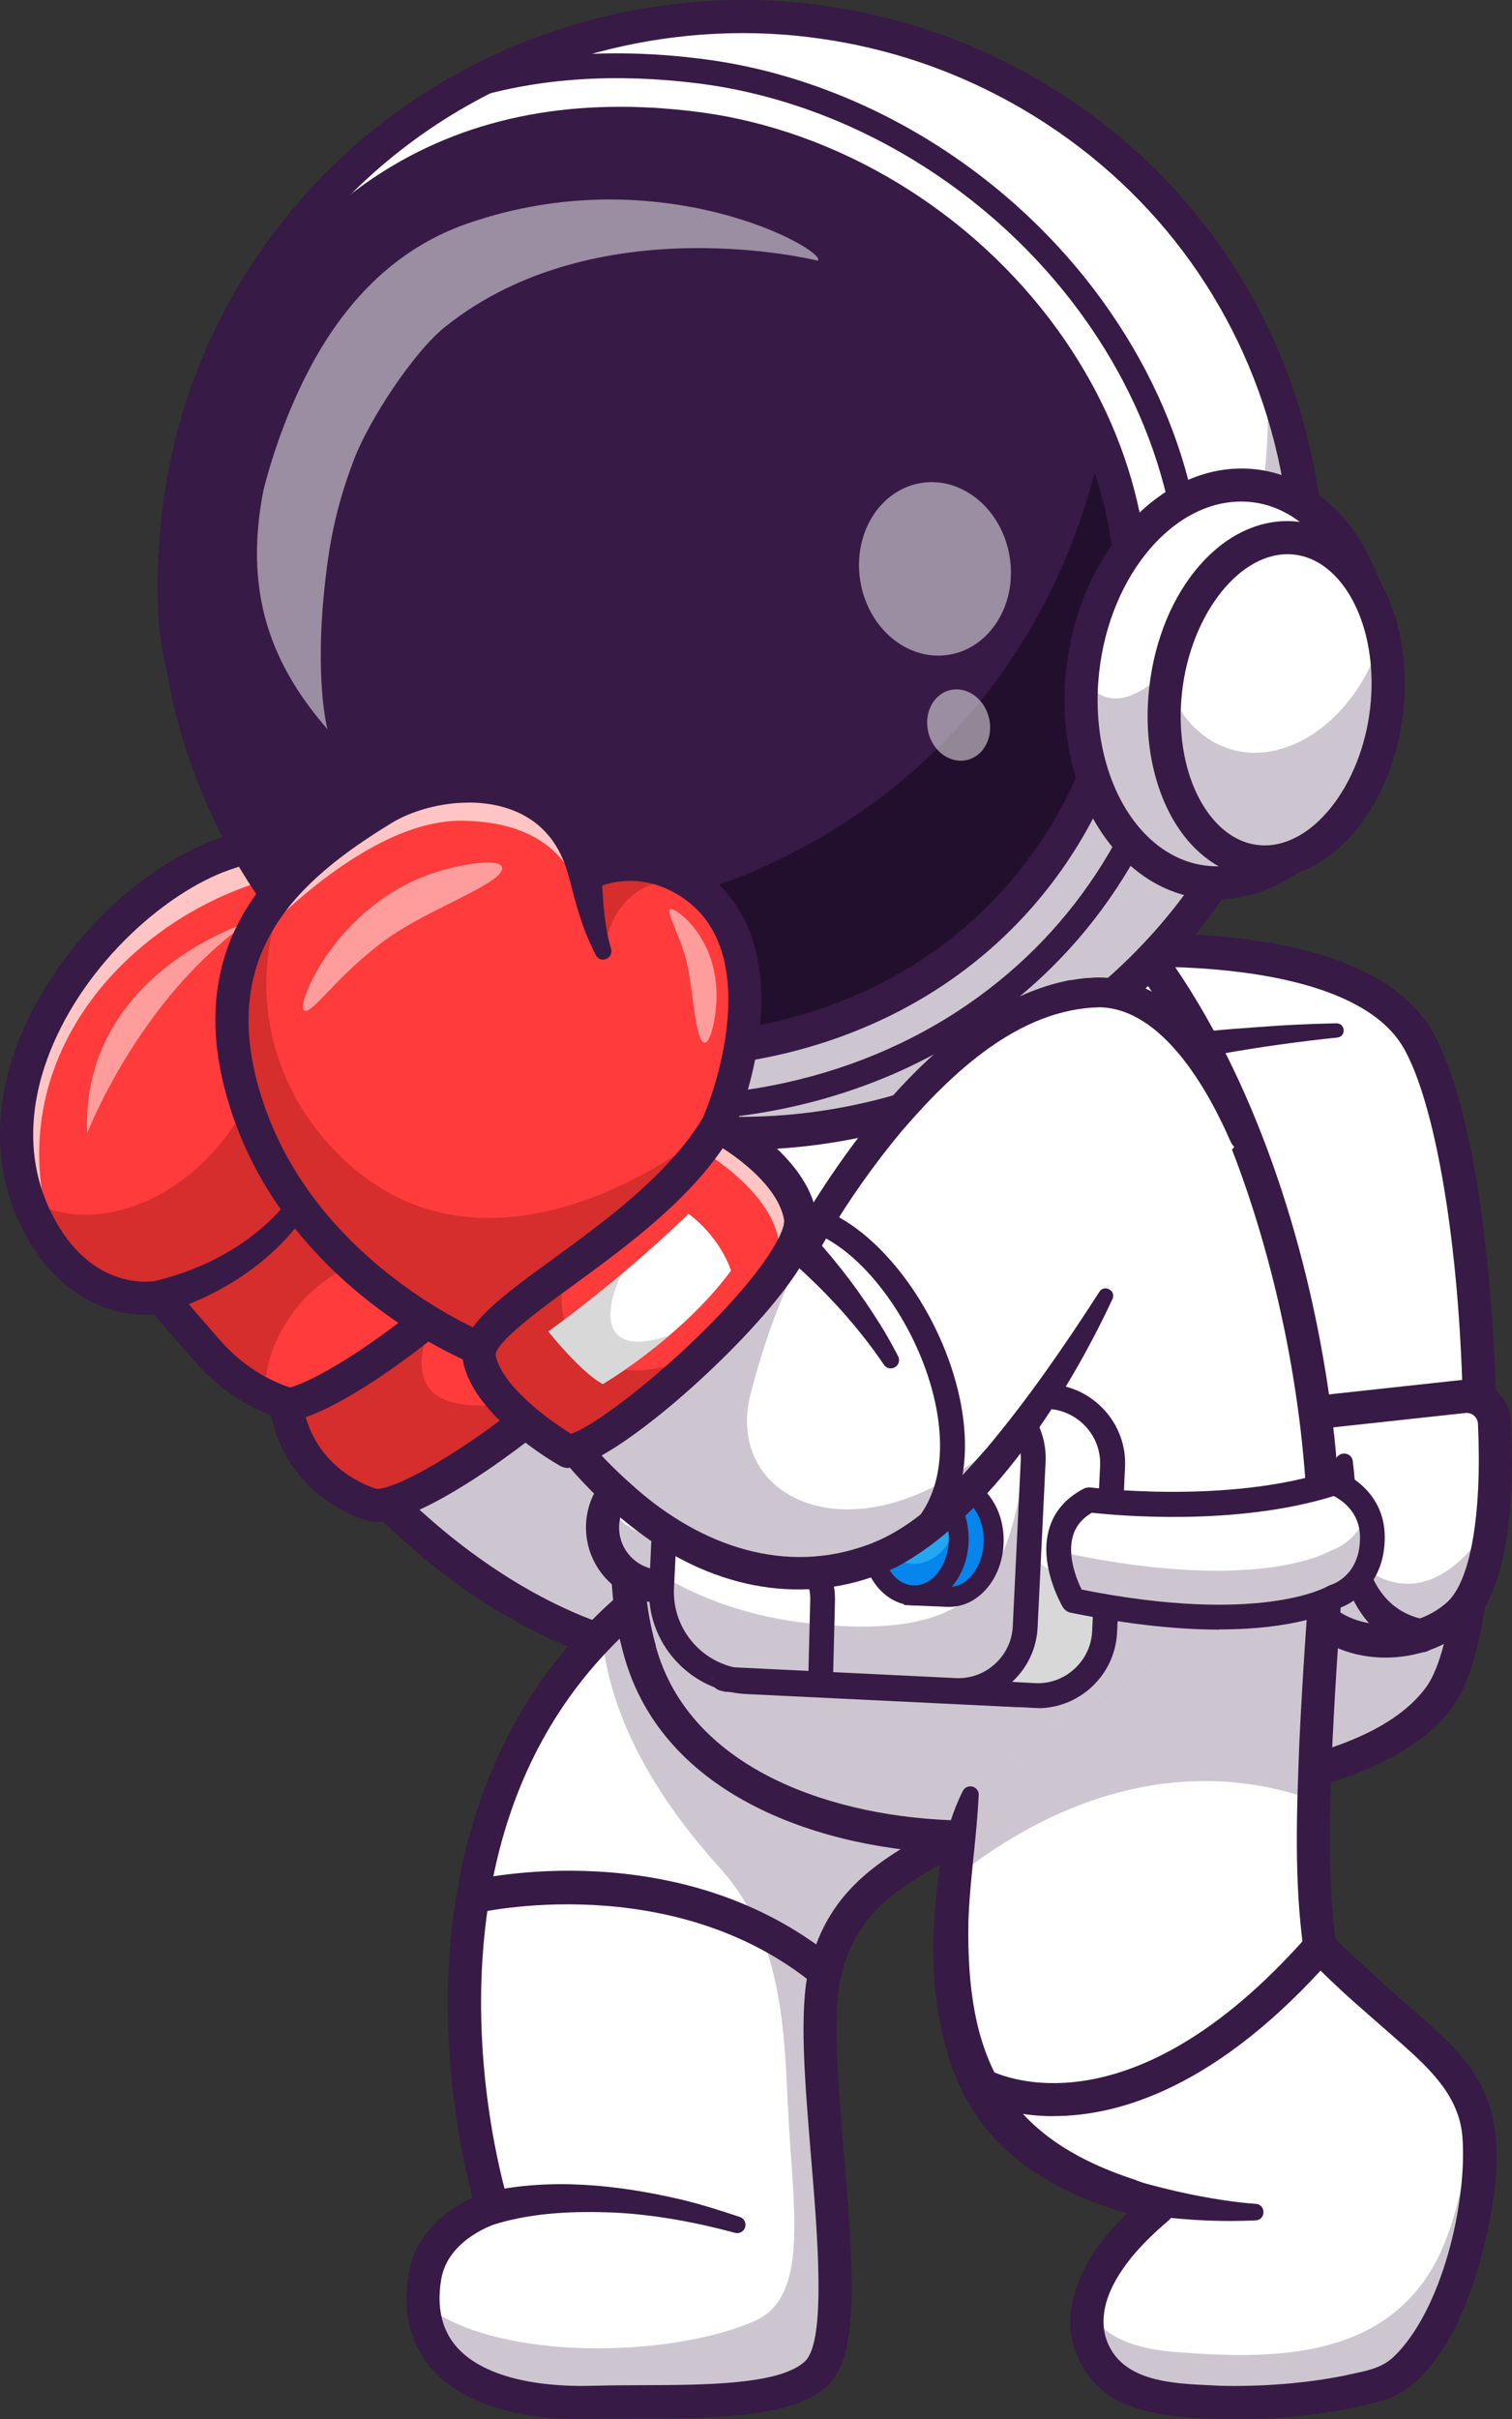 <?xml version="1.0" encoding="UTF-8"?>
<svg id="Layer_2" data-name="Layer 2" xmlns="http://www.w3.org/2000/svg" viewBox="0 0 159.46 254.96">
  <rect x="0" y="0" width="159.46" height="254.96" fill="#333333" stroke="none"/>
  <defs>
    <style>
      .cls-1 {
        fill: #ff3b3b;
      }

      .cls-2 {
        fill: #fff;
      }

      .cls-3 {
        fill: #d8d8d8;
      }

      .cls-4 {
        fill: #d62d2d;
      }

      .cls-5 {
        fill: #22a7f0;
      }

      .cls-6 {
        fill: #220f2d;
      }

      .cls-7 {
        fill: #0685ed;
      }

      .cls-8 {
        fill: #371a45;
      }

      .cls-9 {
        opacity: .25;
      }

      .cls-10 {
        opacity: .35;
      }

      .cls-11 {
        opacity: .5;
      }

      .cls-12 {
        opacity: .7;
      }
    </style>
  </defs>
  <g id="Layer_2-2" data-name="Layer 2">
    <g>
      <g>
        <path class="cls-2" d="m122.02,141.22s-3.01,6.29-8.83,13.45c-6.97,8.58-17.96,18.42-32.64,20.19-25.73,3.11-44.86-22.25-44.86-22.25l16.18-18.68,4.93-5.69c21.2,23.51,46.83-11.5,46.83-11.5l18.39,24.48Z"/>
        <g class="cls-9">
          <path class="cls-8" d="m113.2,154.68c-6.97,8.58-17.96,18.42-32.64,20.19-25.73,3.11-44.86-22.25-44.86-22.25l16.18-18.68c5.13,2.86,12.71,7.27,12.71,7.27,0,0-5.88,23.18,13.2,24.31,18.75,1.11,14.16-23.79,14.16-23.79l21.25,12.94Z"/>
        </g>
        <path class="cls-8" d="m76.1,176.88c-23.99,0-41.03-22.21-41.79-23.22-.58-.77-.43-1.86.34-2.44.77-.58,1.86-.43,2.44.34.19.25,18.84,24.54,43.25,21.57,23.04-2.79,36.94-26.7,39.63-31.74l-16.37-21.79c-4.01,4.89-15.83,17.79-29.33,18.47-6.93.35-13.25-2.56-18.76-8.67-.65-.72-.59-1.82.13-2.46.72-.65,1.82-.59,2.46.13,4.77,5.28,10.14,7.81,15.98,7.52,14.67-.74,28.01-18.7,28.14-18.89l1.39-1.89,20.44,27.2-.46.95c-.61,1.28-15.27,31.29-42.83,34.62-1.58.19-3.14.28-4.67.28Z"/>
        <path class="cls-8" d="m78.57,176.36c-.21,0-.41-.05-.61-.15-.64-.34-.89-1.13-.55-1.77,9.32-17.75-1.77-37.53-1.88-37.73-.36-.63-.14-1.43.49-1.79.63-.36,1.43-.14,1.79.48.49.86,11.92,21.2,1.93,40.25-.23.45-.69.7-1.16.7Z"/>
        <g>
          <path class="cls-1" d="m2.9,126.38c.28.79.61,1.57,1,2.34,4.91,9.77,13.02,7.95,13.02,7.95,0,0,3.5,4.01,4.68,5.39,2.06,2.41,4.31,4.03,6.61,5.08,9.18,4.2,19.02-.72,19.42-1.04l6.59-5.08c8.69-4.06,5.08-27.11,5.08-27.11,0,0-.28-2.74-1.59-5.76-1.55-3.58-4.56-7.56-10.28-7.77,0-.02-.02-.05-.03-.08-4.82-14.4-16.41-12.91-23.88-10.25-11.63,4.14-25.98,21.2-20.61,36.33Z"/>
          <g class="cls-11">
            <path class="cls-2" d="m26.12,97.22s-17.59,5.39-16.93,22.21c0,0,5.49-14.18,16.93-22.21Z"/>
          </g>
          <g class="cls-12">
            <path class="cls-2" d="m32.09,115.13c-1.13-3.34,9.97-19.97,25.63-6.98-1.55-3.58-4.56-7.56-10.28-7.77,0-.02-.02-.05-.03-.08-1.06-.02-2.19.05-3.38.24-16.17,2.59-12.06,14.25-11.93,14.59Z"/>
          </g>
          <path class="cls-4" d="m2.9,126.38c.28.79.61,1.57,1,2.34,4.91,9.77,13.02,7.95,13.02,7.95,0,0,3.5,4.01,4.68,5.39,2.06,2.41,4.31,4.03,6.61,5.08-.33-1.56-.3-4.46,2.5-8.55,4.34-6.35,11.47-5.21,13.46-16.11,6.59-1.77,3.55-7.41,3.55-7.41,0,0,.41-3.04-2.56-3.6-3.71-.69-7.1,5.38-12.7,4.34-3.42-3.69.33-10.57,4.05-12.67-3.82.81-5.9.1-8.61,8.75-4.13,13.18-17.02,19.33-24.99,14.49Z"/>
          <g class="cls-12">
            <path class="cls-2" d="m3.9,128.72c.72,1.43,1.51,2.62,2.34,3.6-7.19-18.47,5.19-33.55,19.53-38.82,5.93-2.18,14.99-2.48,20.66,4.3-5.27-11.7-15.9-10.24-22.91-7.74-12.24,4.35-27.48,23.01-19.61,38.67Z"/>
          </g>
          <path class="cls-8" d="m36.38,150.56c-5.24,0-11.23-1.67-16.1-7.37-.86-1-2.98-3.44-4.04-4.66-3.6.32-9.95-1.19-13.89-9.03-3.03-6.03-3.13-12.97-.28-20.06,3.75-9.35,12.33-17.99,20.87-21.03,6.7-2.38,12.43-2.45,17.02-.21,3.9,1.91,6.84,5.45,8.75,10.54,8.6,1.08,11.82,10.09,12.33,14.95.42,2.7,3.47,24.47-6.08,28.92-.87.41-1.91.03-2.32-.84-.41-.87-.03-1.91.84-2.32,6.12-2.85,4.98-19.62,4.1-25.26,0-.03,0-.06-.01-.09-.05-.47-1.33-11.63-10.2-11.96-.73-.03-1.36-.5-1.59-1.19-1.58-4.76-4.05-7.98-7.35-9.6-3.72-1.82-8.54-1.69-14.32.36-6.47,2.3-15,9.58-18.8,19.04-1.72,4.28-3.09,10.74.16,17.2,4.2,8.36,10.81,7.09,11.09,7.03.61-.13,1.27.08,1.68.56.14.16,3.52,4.03,4.69,5.4,9.41,11.03,23.22,4,23.73,3.73.76-.51,1.79-.35,2.35.38.59.76.45,1.86-.32,2.45-.96.74-6.11,3.08-12.31,3.08Zm10.26-5.9s-.06.04-.07.05c.02-.02.05-.04.07-.05Z"/>
          <path class="cls-8" d="m43.3,122.61l-1.7-4.96,2.29,1.36c-1.71.55-3.36.86-5.15.96-3.15.24-6.89-.92-8.23-4.1-1.07-2.37-1.4-5.12-.52-7.64,1.21-3.57,4.21-6.05,7.45-7.58,3.16-1.47,6.6-2.12,10.05-2.01.96.03,1.72.83,1.69,1.8-.03.97-.85,1.73-1.82,1.69-5.29-.13-12.01,1.92-14.06,7.22-.62,1.75-.31,3.8.57,5.44.99,1.54,2.75,1.76,4.71,1.71,1.37-.07,2.87-.35,4.17-.77h.94c.75,0,1.36.61,1.35,1.36l-.02,5.27c0,.99-1.42,1.21-1.72.27h0Z"/>
          <path class="cls-8" d="m16.52,134.97c5-1.22,9.87-3.8,13.27-7.71,2.07-2.38,3.44-5.28,4.04-8.39.23-1.08,1.85-.82,1.72.29-.42,3.44-1.76,6.83-3.88,9.6-3.56,4.68-8.77,7.88-14.34,9.61-2.33.56-3.15-2.85-.8-3.39h0Z"/>
          <path class="cls-8" d="m42.42,115.87c1.78-.7,3.46-1.34,5.36-1.76.48-.1.94.21,1.04.68.08.4-.12.78-.46.96-1.06.63-2.14,1.47-3.13,2.27-.34.27-.69.56-1,.83-2.18,1.68-4.31-1.83-1.81-2.98h0Z"/>
          <path class="cls-1" d="m30.18,148.11c1.31,8.61,9.29,10.56,9.29,10.56,3.98.29,16.8-8.47,23.44-15.55.62-.65,1.18-1.3,1.67-1.92,1.47-1.82,2.36-3.44,2.4-4.64.16-6.03-7.29-11.78-7.29-11.78-.91,1.12-1.85,2.23-2.82,3.3-3.5,3.9-7.32,7.48-10.99,10.49-6.7,5.51-12.9,9.14-15.7,9.52Z"/>
          <g class="cls-12">
            <path class="cls-2" d="m56.87,128.09c1.75.85,3.77,2.25,5.61,4.54,2.68,3.33,2.62,6.49,2.1,8.58,1.47-1.82,2.36-3.44,2.4-4.64.16-6.03-7.29-11.78-7.29-11.78-.91,1.12-1.85,2.23-2.82,3.3Z"/>
          </g>
          <path class="cls-4" d="m30.18,148.11c1.31,8.61,9.29,10.56,9.29,10.56,3.98.29,16.8-8.47,23.44-15.55-2.92,2.66-7.03,5.03-12.37,5.01-7.81-.03-6.55-5.59-4.65-9.54-6.7,5.51-12.9,9.14-15.7,9.52Z"/>
          <path class="cls-8" d="m39.64,160.42c-.1,0-.2,0-.3-.01-.1,0-.19-.02-.29-.05-.37-.09-9.12-2.35-10.59-12-.07-.46.05-.93.33-1.31s.7-.62,1.16-.68c3.89-.53,17.96-9.77,28.39-22.69.6-.74,1.67-.86,2.42-.29.33.26,8.15,6.37,7.97,13.21-.07,2.6-2.71,6.28-7.85,10.94-5.83,5.27-16.46,12.88-21.23,12.88Zm-7.4-11.06c1.59,5.55,6.57,7.29,7.5,7.57,2.58-.04,11.58-5.45,18.79-11.98,4.9-4.43,6.68-7.32,6.71-8.44.09-3.43-3.13-7.19-5.33-9.25-8.95,10.61-21.29,19.86-27.67,22.1Z"/>
        </g>
      </g>
      <g>
        <g>
          <path class="cls-2" d="m107,101.2l1.32,13.97,4.57,48.35,2.43,25.74s.99.03,2.66,0c7.27-.13,27.34-1.32,33.9-10.49,2.98-4.18,4.31-16.01,4.18-28.93-.15-15.74-2.45-33.1-6.47-40.2-3.37-5.95-12.16-8.43-21.19-9.2-3.32-.29-6.67-.35-9.8-.26-4.65.12-8.8.57-11.6,1.03Z"/>
          <g class="cls-9">
            <path class="cls-8" d="m112.88,163.52l2.43,25.74s28.5.79,36.57-10.49c2.98-4.18,4.31-16.01,4.18-28.93l-17.72-2.63s-6.14.28-5.95,19.83c.05,5.47-8.23,7.8-14.57,3.6-2.3-1.52-3.86-4.07-4.95-7.12Z"/>
          </g>
          <path class="cls-8" d="m116.67,191.02c-.78,0-1.28-.01-1.41-.02-.96-.03-1.72-.83-1.7-1.79.03-.96.84-1.72,1.79-1.7.28,0,27.67.63,35.1-9.76,2.77-3.86,4.28-16.77,3.76-32.12-.52-15.67-2.94-29.46-6.15-35.13-5.61-9.91-29.9-9.38-40.78-7.58-.95.15-1.85-.49-2.01-1.44-.16-.95.49-1.85,1.44-2.01,9.95-1.65,37.31-3.19,44.39,9.3,4.21,7.43,6.17,23.85,6.6,36.73.43,12.98-.5,28.79-4.41,34.27-7.54,10.53-30.6,11.24-36.62,11.24Z"/>
          <path class="cls-2" d="m154.36,147.18l-14.94,1.62c-1.33.14-2.4,1.17-2.6,2.5-.71,4.86-1.78,16.17,3.04,19.73,4,2.96,10.32,2.38,13.93-.88,4.03-3.65,4.07-14.71,3.82-20.17-.08-1.7-1.57-2.98-3.26-2.79Z"/>
          <g class="cls-9">
            <path class="cls-8" d="m136.83,151.3c-.72,4.86-1.78,16.17,3.04,19.73,4,2.96,10.32,2.39,13.93-.88,2.48-2.25,3.45-7.29,3.77-12.12-.59,2.42-1.59,4.41-2.86,5.73-7.3,7.58-13.22-.87-13.22-.87,0,0-.91,2.13-1.68,2.28-3.24.61-2.91-9.62-2.61-14.9-.18.31-.31.66-.36,1.04Z"/>
          </g>
          <path class="cls-8" d="m146.13,174.7c-2.63,0-5.24-.75-7.3-2.27-5.39-3.99-4.65-15.11-3.73-21.39.31-2.11,2.01-3.75,4.13-3.98l14.94-1.62c1.28-.14,2.58.26,3.56,1.1.98.84,1.57,2.06,1.63,3.35.35,7.7-.13,17.68-4.4,21.55-2.38,2.15-5.63,3.26-8.84,3.26Zm8.42-25.78l-14.94,1.62c-.55.06-.98.48-1.06,1.02-1.05,7.12-.98,15.61,2.35,18.07,3.24,2.4,8.61,2.04,11.72-.77,2.47-2.24,3.69-9.26,3.25-18.8-.02-.34-.16-.64-.42-.86-.26-.22-.58-.32-.91-.28h0Zm-.19-1.73h0,0Z"/>
          <path class="cls-8" d="m142.67,153.99c.75,5.99.13,15.15,7.55,16.7.95.18,1.56,1.1,1.38,2.05-.18.95-1.1,1.56-2.05,1.38-1.07-.27-2.11-.7-3.07-1.3-2.71-1.6-4.36-4.74-4.95-7.61-.85-3.66-.55-7.44-.7-11.05-.05-1.17,1.67-1.33,1.84-.17h0Z"/>
          <path class="cls-8" d="m141.04,109.35c-4.03.42-8.09.98-12.08,1.69-3.86.71-7.93,1.51-11.52,2.98-2.13.86-3.48-2.24-1.38-3.21,6.13-1.92,12.4-2.26,18.72-2.71,2.06-.12,4.1-.21,6.17-.25.95,0,1.04,1.4.09,1.5h0Z"/>
        </g>
        <path class="cls-2" d="m87.01,207.85c-2.31,9.68,4.1,37.43-.87,42.25-3.83,3.72-15.28,2.85-23.36,3.09-10.14.3-17.77-2.83-18.15-10.37-.04-.87.01-1.81.17-2.8.9-5.57,7.15-7.36,7.15-7.36,0,0-11.76-36.86,11.54-60.53,3.88-3.94,8.73-7.51,14.76-10.49l37.59,22.24c-12.91,11.53-25.73,10.94-28.85,23.97Z"/>
        <g class="cls-9">
          <path class="cls-8" d="m87.01,207.85c-2.31,9.68,4.1,37.43-.87,42.25-3.83,3.72-15.28,2.85-23.36,3.09-10.14.3-17.77-2.83-18.15-10.37,7.91,6.25,26.55,5.61,35.07,1.74,5.14-2.34,4.2-10.19,3.57-19.44-.59-8.63.02-20.11-7.33-28.23-9.36-10.35-12.01-18.97-12.45-24.75,3.88-3.94,8.73-7.51,14.76-10.49l37.59,22.24c-12.91,11.53-25.73,10.94-28.85,23.97Z"/>
        </g>
        <path class="cls-8" d="m61.42,254.96c-7.35,0-12.82-1.82-15.88-5.3-2.27-2.59-3.1-5.93-2.46-9.92.75-4.69,4.54-7.09,6.76-8.12-1.04-3.88-3.39-14.42-2.34-26.79,1.21-14.27,7.4-33.61,29.98-44.76.86-.43,1.91-.07,2.34.79.43.86.07,1.91-.79,2.34-16.93,8.35-26.36,22.42-28.04,41.81-1.27,14.64,2.59,26.99,2.63,27.12.14.45.1.94-.13,1.35-.22.42-.6.72-1.06.85-.05.01-5.21,1.58-5.91,5.95-.47,2.92.08,5.29,1.64,7.07,2.5,2.85,7.68,4.3,14.56,4.09,1.61-.05,3.31-.05,5.11-.06,6.47-.02,14.51-.04,17.09-2.54,2.23-2.16,1.3-13.32.62-21.46-.66-7.96-1.29-15.48-.23-19.94,2.08-8.7,8.15-11.9,15.18-15.6,4.36-2.3,9.31-4.9,14.2-9.27.72-.64,1.82-.58,2.46.14.64.72.58,1.82-.14,2.46-5.22,4.66-10.36,7.37-14.9,9.76-6.79,3.58-11.7,6.16-13.41,13.32-.94,3.92-.3,11.5.31,18.84,1.09,13.04,1.52,21.17-1.66,24.26-3.58,3.48-11.68,3.5-19.51,3.52-1.78,0-3.46.01-5.02.06-.48.01-.95.02-1.41.02Z"/>
        <path class="cls-2" d="m139.66,163.3c-.03,5.46-.59,10.07-1.62,13.31-6.77,21.29-63.01,24.98-70.58-2.68-1.45-5.31-1.51-9.7-.84-14.14,2.1-14.01,11.4-28.45,6.62-73.57-.2-1.89,30.67,3.8,32.93,7.08,1.83,2.66,8-.79,11.97,3.93,15.31,17.82,21.62,47.1,21.52,66.08Z"/>
        <g class="cls-9">
          <path class="cls-8" d="m139.66,163.3c-.03,5.46-.59,10.07-1.62,13.31-6.77,21.29-63.01,24.98-70.58-2.68-1.45-5.31-1.51-9.7-.84-14.14,14.12,2.87,47.2,8.4,73.03,3.51Z"/>
        </g>
        <path class="cls-8" d="m102.51,195.37c-.41,0-.82,0-1.23-.01-14.47-.29-31.39-5.96-35.5-20.97h0c-2.68-9.79-.78-16.78,1.62-25.63,3.25-11.98,7.71-28.39,4.11-62.36-.07-.69.24-1.65,1.36-2.06,2.73-1.01,16.05,1.72,17.56,2.03,10.14,2.11,15.92,4.1,17.18,5.93.27.4,1.62.41,2.82.42,2.64.03,6.27.07,9.05,3.37,20.49,23.85,24.81,66.64,20.23,81.05-3.84,12.08-21.39,18.24-37.2,18.24Zm-33.36-21.9c3.6,13.16,19,18.14,32.21,18.4,17.01.35,32.06-6.44,35.03-15.79,2.33-7.32,1.98-21.65-.87-35.65-3.5-17.18-10.13-32.12-18.68-42.08-1.77-2.09-4.14-2.12-6.43-2.14-2.03-.02-4.33-.04-5.63-1.9-2.2-2.23-23.79-6.68-29.62-6.76,3.38,33.59-1.09,50.05-4.37,62.12-2.35,8.66-4.05,14.93-1.62,23.8Zm35.59-79.19s0,0,0,0c0,0,0,0,0,0Z"/>
        <g class="cls-10">
          <path class="cls-8" d="m81.85,167.62c.39-.6.8-1.21,1.22-1.82-.42.61-.82,1.23-1.22,1.82Z"/>
        </g>
        <g class="cls-10">
          <path class="cls-8" d="m89.46,165.29c.47-.74.95-1.47,1.45-2.23-.49.76-.98,1.5-1.45,2.23Z"/>
        </g>
        <path class="cls-2" d="m145.44,251.28c-8.28,2.42-20.36,2.44-25.37.77-3.13-1.04-6.17-4.31-5.28-9,.56-2.95,2.68-6.47,7.31-10.35-3.48-2-13.86-3.21-18.84-13.1-3.37-6.7-3.32-15.25-2.57-21.62.61-5.25,1.68-9,1.68-9l37.78-26.48c-.75,10.18-1.4,19.44-1.58,27.24-.14,6.14,0,11.38.62,15.43,7.91,7.99,13.88,11.17,16.01,16.56.35.88.59,1.81.73,2.84,1.02,7.88-3.41,24.65-10.49,26.72Z"/>
        <g class="cls-9">
          <path class="cls-8" d="m145.44,251.28c-8.28,2.42-20.36,2.44-25.37.77-3.13-1.04-6.17-4.31-5.28-9,.67,2.04,2.87,4.35,9.24,4.84,9.85.77,20.82.78,26.63-8.19,3.69-5.69,4.4-15,4.54-17.97.35.88.59,1.81.73,2.84,1.02,7.88-3.41,24.65-10.49,26.72Z"/>
        </g>
        <g class="cls-9">
          <path class="cls-8" d="m140.16,162.49c-.75,10.18-1.4,19.44-1.58,27.24-17.28-6.15-31.81,3.26-37.89,8.24.61-5.25,1.68-9,1.68-9l37.78-26.48Z"/>
        </g>
        <path class="cls-8" d="m103.21,189.22c-.2,4.49-.94,8.9-1.08,13.36-.24,14.03,3.61,22.57,17.42,27.1,1.08.42,2.16.79,3.42,1.51.83.48,1.12,1.54.65,2.37-.11.19-.25.35-.4.48-1.61,1.37-3.13,2.84-4.35,4.46-1.74,2.33-2.99,4.99-2.29,7.75,1.53,5.15,7.83,4.95,12.3,5.2,4.28.08,8.64-.24,12.83-1.06,1.94-.47,3.81-.61,5.27-2,5.09-4.86,7.78-16.29,7.25-23.2-.33-4.19-3.32-7.05-6.38-9.77l-5-4.38c-1.67-1.49-3.3-3.05-4.9-4.64-.27-.27-.43-.61-.48-.96-1-7.26-.72-14.44-.44-21.68.33-7.15.85-14.27,1.37-21.38.07-.96.91-1.68,1.87-1.61.96.07,1.68.91,1.61,1.87-.52,7.1-1.04,14.2-1.37,21.28-.28,6.97-.55,14.13.4,21,0,0-.48-.96-.48-.96,2.67,2.69,6.82,6.36,9.74,8.87,2.08,1.87,4.41,4,5.85,6.63,3.15,5.57,1.55,13.32,0,19.17-1.41,4.54-3.09,8.97-6.72,12.39-.73.66-1.62,1.25-2.55,1.66-.87.34-1.77.56-2.67.78-5.01,1.17-10.15,1.59-15.28,1.5-3.49-.15-7.21-.26-10.51-1.74-3.7-1.74-6.01-6-5.29-10.04.86-5.04,4.36-8.68,7.98-11.8,0,0,.25,2.85.25,2.85-.74-.39-1.85-.74-2.91-1.11-8.68-2.68-15.59-7.34-18.3-16.45-2.11-6.87-1.88-14.21-.68-21.21.47-2.3,1.12-4.54,2.2-6.7.22-.44.75-.62,1.19-.4.34.17.52.52.49.88h0Z"/>
        <circle class="cls-2" cx="69.74" cy="160.99" r="6.2"/>
        <g class="cls-9">
          <path class="cls-8" d="m63.54,161.06c.04,3.42,2.84,6.17,6.27,6.13,3.42-.04,6.17-2.85,6.13-6.27-.01-.95-.23-1.84-.63-2.64-.97,2.1-3.09,3.58-5.57,3.61s-4.63-1.4-5.64-3.48c-.38.81-.58,1.71-.57,2.66Z"/>
        </g>
        <path class="cls-8" d="m69.74,168.93c-4.34,0-7.89-3.51-7.94-7.86h0c-.05-4.38,3.48-7.98,7.86-8.03,4.36-.04,7.98,3.48,8.03,7.86.05,4.38-3.48,7.98-7.86,8.03-.03,0-.06,0-.09,0Zm-4.45-7.89c.03,2.44,2.02,4.41,4.45,4.41.02,0,.03,0,.05,0,2.46-.03,4.43-2.05,4.41-4.5-.03-2.46-2.07-4.43-4.5-4.41-2.46.03-4.43,2.05-4.41,4.5h0Z"/>
        <path class="cls-2" d="m76.36,177.1l32.73,1.58c3.87.19,7.2-2.83,7.39-6.71l.84-17.42c.16-3.4-2.13-6.37-5.31-7.18-.45-.12-.92-.19-1.4-.21l-32.73-1.58c-3.88-.19-7.21,2.83-7.39,6.71l-.67,13.8-.18,3.62c-.19,3.88,2.83,7.2,6.71,7.39Z"/>
        <g class="cls-9">
          <path class="cls-8" d="m76.36,177.1l32.73,1.58c3.87.19,7.2-2.83,7.39-6.71l.84-17.42c.16-3.4-2.13-6.37-5.31-7.18-1.92,1.14-3.14,1.88-3.14,1.88-2.27,13.91-2.16,24.3-23.78,21.81-7.46-.86-12.36-3.3-15.27-4.98l-.18,3.62c-.19,3.88,2.83,7.2,6.71,7.39Z"/>
        </g>
        <path class="cls-8" d="m107.15,179.9c-.18,0-.35,0-.53-.01l-27.92-1.35c-2.86-.14-5.51-1.39-7.45-3.53-1.94-2.14-2.93-4.89-2.79-7.76l.61-12.61c.14-2.86,1.39-5.51,3.53-7.45,2.14-1.94,4.89-2.93,7.76-2.79l27.92,1.35c5.93.29,10.53,5.35,10.24,11.29l-.61,12.61c-.14,2.86-1.39,5.51-3.53,7.45-2.01,1.82-4.55,2.81-7.23,2.81Zm-.4-2.63c2.16.11,4.25-.65,5.87-2.12,1.62-1.47,2.57-3.47,2.67-5.64l.61-12.61c.22-4.49-3.26-8.32-7.75-8.54l-27.92-1.35c-2.16-.11-4.25.65-5.87,2.12-1.62,1.47-2.57,3.47-2.67,5.64l-.61,12.61c-.22,4.49,3.26,8.32,7.75,8.54l27.92,1.35Z"/>
        <path class="cls-2" d="m75.05,176.91c.42.11.85.17,1.31.19l32.73,1.58c2.84.14,5.38-1.44,6.61-3.83.45-.87.72-1.84.77-2.88l.38-7.74.12-2.55.35-7.13c.19-3.88-2.83-7.2-6.71-7.39l-7.07-.34c3.23.77,5.57,3.77,5.41,7.2l-.45,9.41-.39,8.01c-.19,3.87-3.52,6.9-7.39,6.71l-25.67-1.25Z"/>
        <path class="cls-3" d="m75.05,176.91c.42.11.85.17,1.31.19l32.73,1.58c3.87.19,7.2-2.83,7.38-6.71l.5-10.29c-.91,1.78-2.5,3.94-4.88,4.06-1.3.07-2.54-.93-3.6-2.31l-.39,8.01c-.19,3.87-3.52,6.9-7.39,6.71l-25.67-1.25Z"/>
        <path class="cls-8" d="m109.45,180.01c-.14,0-.28,0-.41-.01l-32.69-1.71v-.03c-.76-.12-1.29-.41-1.25-1.34l.06-1.3,1.39.06c1.37.07,24.01,1.17,24.25,1.18,1.52.07,2.99-.45,4.13-1.49,1.14-1.04,1.81-2.45,1.88-3.97l.84-17.42c.13-2.75-1.72-5.22-4.4-5.86l.37-2.58,7.07.34c2.23.11,4.28,1.08,5.79,2.74,1.51,1.66,2.28,3.8,2.17,6.02l-.84,17.42c-.11,2.22-1.08,4.28-2.74,5.79-1.56,1.41-3.53,2.18-5.61,2.18Zm-2.71-2.75l2.43.13c1.52.08,2.99-.45,4.13-1.49,1.14-1.04,1.81-2.45,1.88-3.97h0s.84-17.42.84-17.42c.07-1.53-.45-2.99-1.49-4.13-1.04-1.14-2.45-1.81-3.97-1.89l-2.19-.11c1.29,1.56,2.01,3.58,1.9,5.72l-.84,17.42c-.11,2.2-1.06,4.24-2.69,5.74Z"/>
        <path class="cls-5" d="m95.62,162.26c-.03.64.66,5.88.66,5.88,0,0,1.65.07,3.67.16,2.53.11,4.69-2.42,4.83-5.65.14-3.23-1.8-5.93-4.33-6.04-1.71-.07-3.67-.16-3.67-.16,0,0-1.11,4.76-1.16,5.81Z"/>
        <path class="cls-7" d="m95.62,162.26c-.03.64.66,5.88.66,5.88,0,0,1.65.07,3.67.16,2.53.11,4.69-2.42,4.83-5.65.14-3.23-1.8-5.93-4.33-6.04-1.71-.07-3.67-.16-3.67-.16,0,0-1.11,4.76-1.16,5.81Z"/>
        <path class="cls-8" d="m100.11,169.35c-.07,0-.14,0-.2,0l-4.55-.19-.11-.87c-.16-1.25-.69-5.38-.66-6.07h0c.05-1.09.99-5.19,1.18-6l.2-.85,4.54.19c1.55.07,2.96.88,3.97,2.29.95,1.33,1.44,3.05,1.36,4.85-.08,1.79-.7,3.47-1.77,4.71-1.08,1.26-2.47,1.94-3.95,1.94Zm-2.9-2.22l2.79.12c.89.04,1.77-.39,2.47-1.21.76-.89,1.21-2.11,1.27-3.44.06-1.33-.29-2.58-.97-3.54-.63-.87-1.46-1.38-2.36-1.41l-2.8-.12c-.41,1.8-.91,4.17-.93,4.76,0,.37.25,2.6.54,4.83Z"/>
        <ellipse class="cls-5" cx="96.53" cy="162.3" rx="5.85" ry="4.58" transform="translate(-69.74 251.82) rotate(-87.56)"/>
        <path class="cls-7" d="m101.1,162.49c-.14,3.23-2.3,5.76-4.83,5.65-2.53-.11-4.47-2.81-4.33-6.04.02-.44.07-.86.17-1.27.56,2.25,2.16,3.9,4.13,3.98,2.18.09,4.1-1.78,4.66-4.38.16.65.23,1.34.2,2.06Z"/>
        <path class="cls-2" d="m101.1,162.49c0,.22-.03.44-.06.65-.39-2.55-2.11-4.5-4.25-4.59-2.36-.1-4.4,2.09-4.77,5.01-.07-.47-.1-.96-.08-1.46.14-3.23,2.3-5.76,4.83-5.65,2.53.11,4.46,2.81,4.33,6.04Z"/>
        <path class="cls-8" d="m96.43,169.19c-.07,0-.13,0-.2,0-3.1-.13-5.49-3.33-5.33-7.13h0c.16-3.8,2.83-6.8,5.92-6.65,3.1.13,5.49,3.33,5.33,7.13-.16,3.72-2.71,6.66-5.72,6.66Zm-3.44-7.05h0c-.11,2.65,1.38,4.87,3.33,4.95,1.94.09,3.62-2,3.74-4.65.11-2.65-1.38-4.87-3.33-4.95-1.93-.07-3.62,2-3.74,4.65Z"/>
        <path class="cls-8" d="m86.54,178.78s-.02,0-.03,0c-.72-.02-1.29-.62-1.28-1.34l.22-8.82c.04-1.61-.72-3.12-2.05-4.04-2.09-1.46-3.27-3.85-3.16-6.4l.56-12.43c.03-.72.66-1.28,1.37-1.25.72.03,1.28.64,1.25,1.37l-.56,12.43c-.07,1.65.69,3.2,2.04,4.14,2.04,1.43,3.22,3.76,3.16,6.25l-.22,8.82c-.02.71-.6,1.28-1.31,1.28Z"/>
        <path class="cls-2" d="m140.76,156.27s3.97,1.44,3.99,5.74c.02,5.14-4.05,6.3-4.05,6.3,0,0-7.19,4.55-27.49.39,0,0-4.41-7.44,1.68-10.61,0,0,14.59,1.88,25.88-1.81Z"/>
        <g class="cls-9">
          <path class="cls-8" d="m113.2,168.69c20.3,4.16,27.49-.39,27.49-.39,0,0,4.07-1.15,4.05-6.29,0-1.04-.24-1.91-.59-2.64-.94,3.23-3.76,4.03-3.76,4.03,0,0-7.19,4.55-27.49.39,0,0-.56-.94-1-2.29-.99,3.34,1.3,7.2,1.3,7.2Z"/>
        </g>
        <path class="cls-8" d="m128.61,171.75c-4.07,0-9.23-.46-15.68-1.78-.36-.07-.68-.3-.86-.62-.1-.18-2.53-4.35-1.44-8.17.53-1.85,1.75-3.28,3.64-4.27.24-.12.51-.17.77-.14.14.02,14.44,1.79,25.3-1.76.28-.09.58-.09.85.01.2.07,4.83,1.81,4.85,6.96.02,4.7-3.06,6.93-4.84,7.51-.84.46-4.59,2.24-12.6,2.24Zm-14.54-4.22c18.89,3.76,25.86-.3,25.93-.34.1-.06.22-.11.33-.15.31-.09,3.12-1.06,3.1-5.03,0-2.64-1.93-3.91-2.76-4.34-10.39,3.23-23,2.04-25.53,1.76-1.04.62-1.69,1.43-1.99,2.46-.61,2.11.41,4.6.92,5.63Z"/>
        <g>
          <path class="cls-2" d="m22.38,81.59c3.54,9.19,9.42,17.55,17.41,24.12,1.63,1.34,3.34,2.61,5.13,3.79.87.58,1.77,1.13,2.69,1.68,2.77,1.62,5.62,3,8.53,4.13,2.5.98,5.05,1.78,7.62,2.41,3.1.76,6.23,1.26,9.36,1.52,1.14.09,2.29.15,3.43.18,20.89.51,41.45-9.82,52.91-28.78,16.89-27.94,7.62-64.04-20.7-80.64-5.46-3.19-11.22-5.44-17.1-6.77-.68-.16-1.38-.3-2.07-.43-1.86-.35-3.72-.62-5.58-.8-4.31-.41-8.63-.34-12.88.17-4.25.51-8.44,1.46-12.47,2.85-1.28.44-2.55.92-3.81,1.45-1.88.79-3.72,1.67-5.52,2.66-8.97,4.88-16.79,12.1-22.42,21.41-9.72,16.07-10.77,34.84-4.53,51.05Z"/>
          <path class="cls-8" d="m78.03,119.62c-.49,0-.99,0-1.48-.02-1.14-.03-2.3-.09-3.44-.18-3.18-.26-6.34-.77-9.39-1.52-2.61-.64-5.18-1.45-7.64-2.42-2.94-1.15-5.81-2.54-8.55-4.15-1.01-.6-1.89-1.15-2.7-1.68-1.76-1.16-3.49-2.44-5.15-3.8-7.8-6.43-13.84-14.79-17.46-24.2-6.53-16.96-4.87-35.62,4.55-51.2,5.44-9.01,13.22-16.44,22.48-21.48,1.75-.96,3.62-1.86,5.54-2.66,1.23-.52,2.52-1.01,3.82-1.45,4.05-1.39,8.26-2.35,12.51-2.85,4.29-.52,8.64-.57,12.92-.17,1.86.18,3.75.45,5.6.8.74.14,1.42.28,2.08.43,5.99,1.35,11.76,3.64,17.15,6.79,13.79,8.08,23.53,20.99,27.42,36.34,3.86,15.23,1.5,31.05-6.66,44.54-10.82,17.91-30.49,28.88-51.59,28.89Zm.34-117.7c-2.41,0-4.82.14-7.21.43-4.23.5-8.41,1.46-12.44,2.84-1.29.44-2.57.93-3.8,1.44-1.91.8-3.76,1.69-5.51,2.65-9.21,5.01-16.94,12.39-22.35,21.35-9.36,15.49-11.01,34.03-4.52,50.89,3.6,9.35,9.6,17.66,17.35,24.05,1.65,1.35,3.37,2.62,5.12,3.78.81.53,1.68,1.08,2.68,1.67,2.72,1.6,5.58,2.98,8.5,4.12,2.44.96,5,1.77,7.6,2.41,3.04.75,6.18,1.26,9.34,1.52,1.13.09,2.28.15,3.42.18,21.54.52,41.75-10.47,52.76-28.7,8.11-13.42,10.46-29.14,6.62-44.28-3.87-15.26-13.55-28.08-27.26-36.12-5.35-3.13-11.09-5.4-17.05-6.75-.65-.15-1.33-.3-2.07-.43-1.84-.35-3.71-.62-5.56-.79-1.87-.18-3.75-.26-5.63-.26Z"/>
        </g>
        <g class="cls-9">
          <path class="cls-8" d="m129.46,90.64c-11.46,18.97-32.03,29.29-52.92,28.78-1.14-.03-2.28-.09-3.42-.18-3.14-.26-6.27-.76-9.36-1.52-2.57-.63-5.11-1.43-7.62-2.41-2.91-1.13-5.76-2.51-8.53-4.13-.91-.55-1.81-1.1-2.69-1.68-1.8-1.18-3.5-2.45-5.13-3.79-7.98-6.58-13.87-14.93-17.41-24.12-1.94-5.05-3.18-10.35-3.67-15.74,3.58,8.7,9.29,16.58,16.9,22.86,1.63,1.34,3.34,2.61,5.13,3.79.87.58,1.77,1.13,2.69,1.68,2.77,1.62,5.62,3,8.53,4.14,2.51.98,5.05,1.78,7.62,2.41,3.1.76,6.23,1.26,9.36,1.52,1.15.09,2.29.15,3.43.18,20.89.51,41.45-9.81,52.92-28.78,6.69-11.06,9.27-23.41,8.19-35.31,6.8,16.49,5.95,35.83-4.02,52.32Z"/>
        </g>
        <path class="cls-8" d="m78.03,120.79c-.5,0-1.01,0-1.51-.02-1.17-.03-2.34-.09-3.5-.18-3.24-.27-6.46-.79-9.58-1.55-2.66-.65-5.28-1.48-7.79-2.47-2.99-1.17-5.93-2.59-8.72-4.23-1.03-.61-1.93-1.17-2.75-1.72-1.79-1.18-3.56-2.48-5.25-3.87-7.96-6.56-14.12-15.09-17.81-24.68h0c-6.66-17.3-4.97-36.34,4.64-52.23,5.55-9.19,13.48-16.76,22.93-21.9,1.79-.98,3.69-1.89,5.64-2.72,1.26-.53,2.57-1.03,3.9-1.48,4.13-1.41,8.42-2.39,12.75-2.91,4.37-.53,8.81-.58,13.17-.17,1.9.18,3.82.45,5.71.81.75.14,1.45.28,2.13.44,6.1,1.38,11.98,3.71,17.47,6.92,14.06,8.24,24,21.41,27.97,37.06,3.94,15.53,1.53,31.67-6.8,45.44-11.04,18.27-31.09,29.45-52.59,29.45Zm.34-117.7c-2.36,0-4.72.14-7.07.42-4.15.49-8.25,1.43-12.2,2.78-1.27.43-2.52.91-3.72,1.41-1.87.79-3.69,1.66-5.4,2.6-9.03,4.91-16.61,12.15-21.91,20.93-9.17,15.17-10.79,33.35-4.43,49.86h0c3.52,9.16,9.4,17.31,17,23.57,1.61,1.33,3.3,2.57,5.02,3.7.79.52,1.65,1.06,2.64,1.65,2.66,1.56,5.47,2.92,8.33,4.04,2.4.94,4.9,1.74,7.45,2.36,2.98.73,6.06,1.23,9.15,1.49,1.11.09,2.24.15,3.35.18.48.01.97.02,1.45.02,20.56,0,39.73-10.69,50.28-28.15,7.95-13.15,10.25-28.55,6.49-43.38-3.79-14.95-13.28-27.52-26.71-35.39-5.25-3.07-10.87-5.3-16.71-6.61-.65-.15-1.3-.29-2.02-.42-1.81-.35-3.65-.61-5.46-.78-1.83-.17-3.67-.26-5.52-.26Z"/>
        <path class="cls-8" d="m78.03,121.19c-.51,0-1.01,0-1.52-.02-1.17-.03-2.36-.09-3.52-.19-3.26-.27-6.51-.8-9.64-1.56-2.68-.66-5.32-1.49-7.84-2.48-3.01-1.17-5.96-2.61-8.77-4.25-1.04-.61-1.94-1.18-2.77-1.73-1.8-1.19-3.58-2.5-5.28-3.9-8.01-6.6-14.21-15.19-17.93-24.84h0c-6.7-17.42-5-36.58,4.67-52.58,5.59-9.25,13.57-16.87,23.08-22.04,1.8-.98,3.71-1.9,5.68-2.73,1.27-.53,2.58-1.03,3.92-1.49,4.15-1.42,8.47-2.41,12.83-2.93,4.4-.53,8.86-.59,13.25-.17,1.91.18,3.84.46,5.74.82.76.14,1.46.29,2.15.45,6.14,1.39,12.06,3.73,17.58,6.96,14.16,8.3,24.15,21.55,28.15,37.3,3.97,15.64,1.54,31.88-6.84,45.74-11.11,18.38-31.28,29.64-52.93,29.64Zm.34-117.7c-2.34,0-4.69.14-7.03.42-4.12.49-8.2,1.42-12.12,2.76-1.26.43-2.51.9-3.7,1.4-1.86.78-3.66,1.65-5.36,2.58-8.97,4.88-16.49,12.07-21.76,20.79-9.11,15.07-10.71,33.12-4.4,49.52h0c3.5,9.09,9.34,17.19,16.89,23.4,1.6,1.32,3.28,2.56,4.98,3.68.79.52,1.64,1.06,2.62,1.64,2.64,1.55,5.43,2.9,8.27,4.01,2.38.94,4.87,1.72,7.4,2.34,2.96.73,6.02,1.22,9.09,1.48,1.1.09,2.22.15,3.33.18.48.01.96.02,1.44.02,20.43,0,39.46-10.62,49.94-27.96,7.89-13.06,10.18-28.35,6.45-43.08-3.77-14.85-13.19-27.33-26.53-35.15-5.21-3.05-10.79-5.26-16.6-6.57-.64-.15-1.29-.29-2-.42-1.8-.34-3.63-.6-5.43-.78-1.82-.17-3.65-.26-5.48-.26Z"/>
        <path class="cls-8" d="m29.59,94.87c31.4,28.43,80.88,17.59,89-23.3,5.53-27.82-17.83-54.58-45.27-58.06-19.97-2.53-40.6,3.61-53.11,33.09,0,0-3.49,13.89-.9,23.78,2.59,9.89,6.81,19.08,6.81,19.08l3.48,5.4Z"/>
        <path class="cls-6" d="m118.59,71.58c-8.12,40.89-57.6,51.72-89,23.3l-.7-1.1c37.22,11.72,78.3-5.81,87.3-47,3.07,7.73,4.11,16.21,2.4,24.79Z"/>
        <path class="cls-8" d="m69.89,118.12c-4.65,0-9.36-.5-14.03-1.53l-.2-.06c-2.99-1.17-5.92-2.59-8.71-4.22-1.03-.61-1.93-1.17-2.75-1.72-1.79-1.18-3.56-2.48-5.24-3.87-7.95-6.55-14.11-15.08-17.8-24.66h0c-6.66-17.29-4.97-36.31,4.64-52.19,5.55-9.18,13.47-16.75,22.91-21.89l.12-.06.13-.04c7.51-2.27,15.95-2.83,25.09-1.67,16.44,2.08,32.25,11.65,42.3,25.61,9.05,12.56,12.49,27.19,9.71,41.21-3.03,15.27-11.18,27.62-23.56,35.71-9.43,6.17-20.83,9.39-32.6,9.39Zm-13.37-4.06c15.76,3.43,31.98.69,44.53-7.52,11.77-7.7,19.53-19.47,22.42-34.03,2.64-13.3-.65-27.21-9.26-39.17-9.63-13.37-24.77-22.54-40.5-24.54-8.72-1.1-16.75-.58-23.87,1.55-8.98,4.91-16.52,12.13-21.8,20.88-9.18,15.18-10.79,33.37-4.43,49.9h0c3.53,9.16,9.41,17.32,17.02,23.58,1.61,1.33,3.3,2.57,5.02,3.71.79.52,1.65,1.06,2.64,1.65,2.64,1.55,5.41,2.89,8.24,4Z"/>
        <path class="cls-8" d="m69.82,112.54c-14.75,0-29.62-5.7-41.4-16.37l-.17-.15-3.72-5.81c-.17-.38-4.31-9.44-6.91-19.37-2.67-10.21.75-24.07.9-24.65l.09-.26C29.58,20.04,48.07,8.55,73.54,11.79c14.78,1.87,28.99,10.48,38.03,23.01,8.14,11.3,11.24,24.48,8.73,37.12-3.64,18.3-15.69,32.09-33.07,37.84-5.65,1.87-11.52,2.78-17.41,2.78Zm-38.89-18.81c15.54,13.97,36.68,18.84,55.2,12.72,16.16-5.34,27.36-18.18,30.75-35.21,2.32-11.67-.57-23.89-8.14-34.4-8.48-11.77-21.8-19.84-35.64-21.59-23.69-3-40.93,7.73-51.23,31.91-.33,1.39-3.19,13.94-.88,22.79,2.37,9.05,6.18,17.62,6.66,18.69l3.28,5.1Z"/>
        <path class="cls-2" d="m145.18,72.45c-.86,11.58-8.51,20.8-17.09,20.59-8.58-.21-14.85-9.76-13.99-21.34,0-.07.01-.15.02-.22.93-11.47,8.55-20.57,17.07-20.37,6.63.16,11.88,5.9,13.53,13.84.48,2.34.66,4.87.46,7.5Z"/>
        <g class="cls-9">
          <path class="cls-8" d="m145.18,72.45c-.86,11.58-8.51,20.8-17.09,20.59-8.58-.21-14.85-9.76-13.99-21.34,0-.07.01-.15.02-.22.86,1.21,2.24,2.42,4.26,2.07,3.54-.61,10.34-7.9,10.34-7.9,0,0,6.94-.35,16-.7.48,2.34.66,4.87.46,7.5Z"/>
        </g>
        <path class="cls-8" d="m128.36,94.79c-.11,0-.21,0-.32,0-3.84-.09-7.36-1.79-10.18-4.89-4.03-4.45-6.04-11.13-5.51-18.32.91-12.33,9.2-22.2,18.56-22.2.11,0,.21,0,.32,0,3.84.09,7.36,1.79,10.18,4.89,4.03,4.45,6.04,11.13,5.51,18.32l-1.74-.13,1.74.13c-.91,12.33-9.2,22.2-18.56,22.2Zm2.54-41.93c-7.56,0-14.29,8.44-15.07,18.97-.46,6.15,1.27,12.03,4.61,15.72,2.16,2.38,4.82,3.68,7.68,3.75,7.64.2,14.53-8.32,15.31-18.97.46-6.15-1.27-12.03-4.61-15.72-2.16-2.38-4.82-3.68-7.68-3.75-.08,0-.16,0-.25,0Z"/>
        <g>
          <ellipse class="cls-2" cx="134.49" cy="74.18" rx="16.71" ry="12.63" transform="translate(38.65 194.2) rotate(-80.27)"/>
          <path class="cls-8" d="m133.27,90.98c-1.8,0-3.55-.5-5.17-1.49-6.2-3.79-8.39-13.73-4.89-22.17,1.95-4.7,5.33-8.13,9.25-9.41,2.92-.95,5.83-.62,8.41.96,6.2,3.79,8.39,13.73,4.89,22.17h0c-1.95,4.7-5.33,8.13-9.25,9.41-1.09.35-2.18.53-3.25.53Zm2.44-33.24c-1.03,0-2.08.17-3.13.51-3.83,1.24-7.12,4.6-9.03,9.2-3.44,8.28-1.31,18.02,4.74,21.72,2.49,1.52,5.29,1.84,8.11.92,3.83-1.24,7.12-4.6,9.03-9.2h0c3.44-8.28,1.31-18.02-4.74-21.72-1.56-.95-3.24-1.43-4.98-1.43Z"/>
        </g>
        <g class="cls-9">
          <path class="cls-8" d="m122.06,80.4c-.55-3.12-.24-6.39.74-9.42,1.87,7,7.97,10.23,14.16,7.24,4-1.93,7.12-6.01,8.63-10.7.12.44.22.9.31,1.37,1.41,7.93-2.79,16.94-9.37,20.12-6.58,3.18-13.06-.68-14.46-8.61Z"/>
        </g>
        <path class="cls-8" d="m133.4,92.58c-.06,0-.11,0-.17,0-2.87-.05-5.52-1.31-7.66-3.66-3.27-3.59-4.94-9.39-4.46-15.5.82-10.5,7.31-18.63,14.84-18.5,2.87.05,5.52,1.31,7.66,3.66,3.27,3.59,4.94,9.39,4.46,15.5h0c-.81,10.42-7.24,18.5-14.67,18.5Zm2.39-34.17c-5.44,0-10.55,6.96-11.2,15.29-.4,5.17.93,9.98,3.56,12.88,1.47,1.62,3.25,2.49,5.13,2.52.03,0,.07,0,.1,0,5.44,0,10.55-6.96,11.2-15.29.4-5.17-.93-9.98-3.56-12.88-1.47-1.62-3.25-2.49-5.13-2.52-.03,0-.07,0-.1,0Zm10.54,15.54h0,0Z"/>
        <g class="cls-11">
          <path class="cls-2" d="m86.27,27.48s-23.25-5.84-39.28,6.93c-.02.01-.03.03-.05.04-3.37,2.69-8.05,9.91-9.58,13.91-2.03,5.29-2.64,9.23-3.04,12.71-1.22,10.6.22,15.79.22,15.79-5.47-6.28-8.19-13.01-7.26-21.86.09-.87.22-1.77.38-2.68.04-.21.08-.42.12-.63,0,0,0,0,0-.01.46-1.83,1.16-4.21,2.17-6.84,3.05-7.91,8.44-17.5,19.37-21.29,20.44-7.09,37.95,2.9,36.94,3.91Z"/>
        </g>
        <g class="cls-11">
          <ellipse class="cls-2" cx="98.6" cy="59.96" rx="7.98" ry="9.17" transform="translate(-8.26 16.4) rotate(-9.13)"/>
        </g>
        <g class="cls-11">
          <ellipse class="cls-2" cx="101.1" cy="76.42" rx="3.29" ry="3.79" transform="translate(-15.88 27.66) rotate(-14.46)"/>
        </g>
        <path class="cls-2" d="m131.21,119.68l-8.47,9.79s0,0,0,0l-5.71,6.59-.41.47s-1.73,3.3-4.54,7.66c0,0,0,0,0,.01-4.68,7.27-12.35,17.48-19.94,20.19-21.67,7.76-36.48-18.59-36.48-18.59l19.92-23.26,9.08,9.08.02.02s14.39-27.17,31.41-27.07c9.21.06,15.13,15.1,15.13,15.1Z"/>
        <g class="cls-9">
          <path class="cls-8" d="m112.07,144.2c-4.68,7.27-12.35,17.48-19.94,20.19-21.67,7.76-36.48-18.59-36.48-18.59l19.92-23.26,9.08,9.08c-1.02,2.88-3.23,6.61-5.47,15.2-3.51,13.46,16.91,20,32.89-2.64Z"/>
        </g>
        <path class="cls-8" d="m129.75,120.25c-2.37-5.44-7.16-13.94-13.76-14.09-8.51.16-15.57,6.87-20.84,12.99-3.41,4.08-6.52,8.6-9.09,13.24-.47.93-1.78,1.12-2.5.38,0,0-9.1-9.1-9.1-9.1l2.3-.09-19.92,23.25s.18-1.8.18-1.79c2.59,4.16,5.83,8.11,9.52,11.36,6.64,6.06,15.44,9.59,24.31,6.64,5.47-1.74,9.48-6.16,13.22-10.42,4.32-5.14,8.2-10.77,11.88-16.48.52-.8,1.77-.13,1.38.75-4.64,9.99-12.91,23.05-22.84,28.29-8.74,4.15-18.25,2.53-26.02-2.91-5.87-4.1-10.56-9.56-14.17-15.7-.34-.59-.25-1.31.18-1.79l19.92-23.25c.59-.69,1.66-.73,2.3-.09l9.1,9.1-2.5.38c6-10.56,15.99-24.18,28.27-27.34,0,0,1.08-.25,1.08-.25.59-.05,1.62-.27,2.22-.26,2.72-.29,5.59.61,7.75,2.17,4.83,3.53,7.72,8.54,10.06,13.87.73,1.98-2.12,3.09-2.92,1.15h0Z"/>
        <g>
          <path class="cls-2" d="m51.95,232.66s10.09-3.14,25.81,1.82"/>
          <path class="cls-8" d="m51.43,231c6.67-1.47,13.63-.75,20.21.77,2.16.5,4.27,1.18,6.38,1.88.46.15.71.64.56,1.1-.14.44-.6.69-1.04.58-4.15-1.12-8.41-1.91-12.71-2.14-4.16-.17-8.39-.02-12.39,1.15-2.28.7-3.31-2.64-1.02-3.34h0Z"/>
        </g>
        <g>
          <path class="cls-1" d="m72.14,134.46l-21.49,7.7s-18.81-7.37-24.72-25.96c-2.01-6.34-1.79-11.46-.28-15.66,1.19-3.33,3.19-6.08,5.53-8.4,2.86-2.85,6.22-5.05,9.22-6.88,5.85-3.57,18.58-4.51,21.35,6.93,0,0,.06-.03.17-.09,0,0,.02,0,.03-.01,1-.48,5.63-2.38,10.72.88.28.18.56.37.85.59,9.16,6.86,3.39,22.58,1.93,25.59-.3.62-.82,2.81-1.36,5.36-.94,4.45-1.94,9.96-1.94,9.96Z"/>
          <g class="cls-11">
            <path class="cls-2" d="m70.7,95.82c.58-.19,5.74,3.46,4.74,11-.27,2.02-.77,3.14-1.16,3.08-.92-.14-1.13-4.93-1.74-7.96-.63-3.12-2.43-5.93-1.84-6.12Z"/>
          </g>
          <g class="cls-11">
            <path class="cls-2" d="m32.01,106.44c-.72-.83,3.93-11.94,15.03-14.83,3.54-.92,5.73-.89,5.9-.22.42,1.62-7.65,4.32-12.14,7.56-5.47,3.96-8.08,8.32-8.8,7.49Z"/>
          </g>
          <g class="cls-12">
            <path class="cls-2" d="m61.51,95.95s-.38-9.35-12.81-9.45c-10.92-.09-23.05,14.04-23.05,14.04,1.19-3.33,3.19-6.08,5.53-8.4,2.86-2.85,6.22-5.05,9.22-6.88,5.85-3.57,18.58-4.51,21.35,6.93,0,0,.06-.03.17-.09,0,0,.02,0,.03-.01-.21,2.07-.43,3.87-.43,3.87Z"/>
          </g>
          <path class="cls-4" d="m72.66,92.96c-.09,0-.17-.02-.26-.02-7.91-.94-8.76,7.38-8.76,7.38-1.25-3.31-1.62-6.34-1.73-8.22.94-.46,5.61-2.42,10.74.86Z"/>
          <path class="cls-4" d="m72.14,134.46l-21.49,7.7s-18.81-7.37-24.72-25.96c-3.61-11.36-.04-18.81,5.24-24.07-4.39,6.97-5.22,20.35,5.11,30.1,15.79,14.89,37.04-1.98,37.04-1.98l.75,4.25c-.94,4.45-1.94,9.96-1.94,9.96Z"/>
          <path class="cls-8" d="m50.64,143.9c-.22,0-.43-.04-.64-.12-.8-.31-19.66-7.9-25.74-27.06-6.3-19.83,8.23-28.7,15.22-32.96,3.85-2.35,10.56-3.82,16.19-1.49,3.4,1.41,5.86,4.02,7.19,7.6,2.48-.74,6.99-1.25,11.69,2.28,9.54,7.15,4.85,22.82,2.45,27.75-.46,1-1.96,8.35-3.15,14.87-.11.61-.54,1.12-1.13,1.33l-21.5,7.69c-.19.07-.39.1-.59.1Zm-1.22-59.31c-3.03,0-6.05.89-8.12,2.15-9.96,6.08-18.52,13.79-13.71,28.93,5,15.75,19.97,23.2,23.11,24.61l19.9-7.12c.74-4.04,2.48-13.17,3.26-14.79,1.69-3.46,6.39-17.59-1.41-23.43-5.11-3.83-9.82-1.26-9.87-1.24-.48.27-1.05.3-1.55.08-.5-.22-.87-.66-1-1.19-.84-3.49-2.76-5.87-5.71-7.1-1.54-.64-3.23-.91-4.91-.91Zm22.72,49.88h0,0Z"/>
          <path class="cls-1" d="m74.77,142.15c-5.68,5.54-12.25,10.52-14.84,10.83,0,0-8.25-4.67-9.35-9.68-.55-2.48,3.82-5.58,9.23-9.53,5.55-4.04,12.2-8.98,15.84-15.09,0,0,7.81,4.05,8.75,9.63.46,2.73-4.17,8.55-9.63,13.85Z"/>
          <g class="cls-12">
            <path class="cls-2" d="m78.66,138.11c2.32-3.02,3.75-5.67,3.47-7.3-.76-4.58-5.87-8.19-8.19-9.62.63-.82,1.2-1.66,1.72-2.52,0,0,7.81,4.05,8.75,9.63.34,2.04-2.17,5.82-5.74,9.81Z"/>
          </g>
          <path class="cls-4" d="m74.77,142.15c-5.68,5.54-12.25,10.52-14.84,10.83,0,0-8.25-4.67-9.35-9.68-.55-2.48,3.82-5.58,9.23-9.53-.81,2.2-1.05,5.04.97,7.79,3.19,4.35,9.78,3.09,14,.59Z"/>
          <path class="cls-8" d="m59.93,154.72c-.3,0-.6-.08-.86-.23-.91-.52-8.96-5.21-10.2-10.83-.78-3.52,3.51-6.65,9.45-10.97,5.47-3.98,12.27-8.94,15.83-14.92.47-.79,1.48-1.08,2.3-.66.35.18,8.6,4.52,9.67,10.88.32,1.89-.71,4.35-3.24,7.73-5.58,7.46-18.08,18.41-22.74,18.97-.07,0-.14.01-.21.01Zm16.29-33.7c-4.05,5.9-10.55,10.63-15.84,14.49-3.34,2.43-8.38,6.11-8.09,7.4.71,3.2,5.53,6.73,7.94,8.2,3.46-1.18,14.32-10.05,19.87-17.47,2.73-3.65,2.62-4.93,2.59-5.06-.53-3.16-4.1-6.05-6.46-7.56Z"/>
          <path class="cls-8" d="m62.86,100.7c-1.39-2.61-2.16-5.45-2.85-8.3-.47-2.52,3.3-3,3.46-.43.07,2.66.23,5.4.95,7.96.39,1.01-1.03,1.7-1.57.77h0Z"/>
          <path class="cls-2" d="m77.09,133.92c-1.93,2.62-4.29,4.94-6.49,6.81-3.74,3.2-7.02,5.13-7.02,5.13-2.25-1.16-5.74-5.53-5.74-5.53,2.89-2.1,5.5-4.19,7.7-6.04,4.35-3.66,7.07-6.37,7.07-6.37,3.49,2.63,4.48,5.99,4.48,5.99Z"/>
          <path class="cls-3" d="m70.6,140.73c-3.74,3.2-7.02,5.13-7.02,5.13-2.25-1.16-5.74-5.53-5.74-5.53,2.89-2.1,5.5-4.19,7.7-6.04-.74,1.6-1.71,4.31-.78,5.9,1.02,1.74,3.61,1.32,5.84.54Z"/>
        </g>
        <g>
          <path class="cls-2" d="m84.67,131.65s5.51,5.24,9.29,11.72"/>
          <path class="cls-8" d="m85.88,130.39c2.62,2.88,4.9,5.92,6.95,9.21.68,1.08,1.3,2.21,1.89,3.34.22.43.06.95-.37,1.18-.4.21-.9.08-1.14-.3-2.73-4.03-6.11-7.71-9.76-10.91-1.79-1.65.71-4.25,2.42-2.51h0Z"/>
        </g>
        <path class="cls-8" d="m97.1,162.95c-.33,0-.66-.12-.92-.37-.52-.51-.52-1.34-.02-1.85,2.76-2.82,3.64-7.38,2.48-12.85-1.68-7.89-7.28-15.77-12.75-17.93-.67-.27-1-1.03-.74-1.7.27-.67,1.02-1,1.7-.74,6.31,2.49,12.48,11.01,14.36,19.82,1.35,6.35.23,11.76-3.17,15.23-.26.26-.6.39-.94.39Z"/>
        <path class="cls-8" d="m87.01,209.6c-.39,0-.78-.13-1.1-.4-15.03-12.32-35.43-7.63-35.63-7.58-.94.23-1.88-.35-2.1-1.29-.22-.94.35-1.88,1.29-2.1.9-.22,22.26-5.17,38.66,8.27.74.61.85,1.71.24,2.45-.34.42-.85.64-1.35.64Z"/>
        <path class="cls-8" d="m111.13,223.03c-5.25,0-8.44-1.76-8.73-1.93-.84-.48-1.12-1.55-.64-2.38.48-.83,1.54-1.12,2.37-.65.6.34,14.57,7.73,33.77-14.07.64-.72,1.74-.79,2.46-.16.72.64.79,1.74.16,2.46-12.05,13.68-22.49,16.72-29.38,16.72Z"/>
        <path class="cls-8" d="m132.44,234.01c-4.62.23-9.18-.16-13.74-.87-.95-.15-1.6-1.05-1.45-2,.16-1.03,1.22-1.7,2.22-1.4,3.16.93,6.41,1.68,9.68,2.16,1.1.16,2.22.3,3.3.37,1.07.08,1.06,1.67,0,1.74h0Z"/>
      </g>
    </g>
  </g>
</svg>